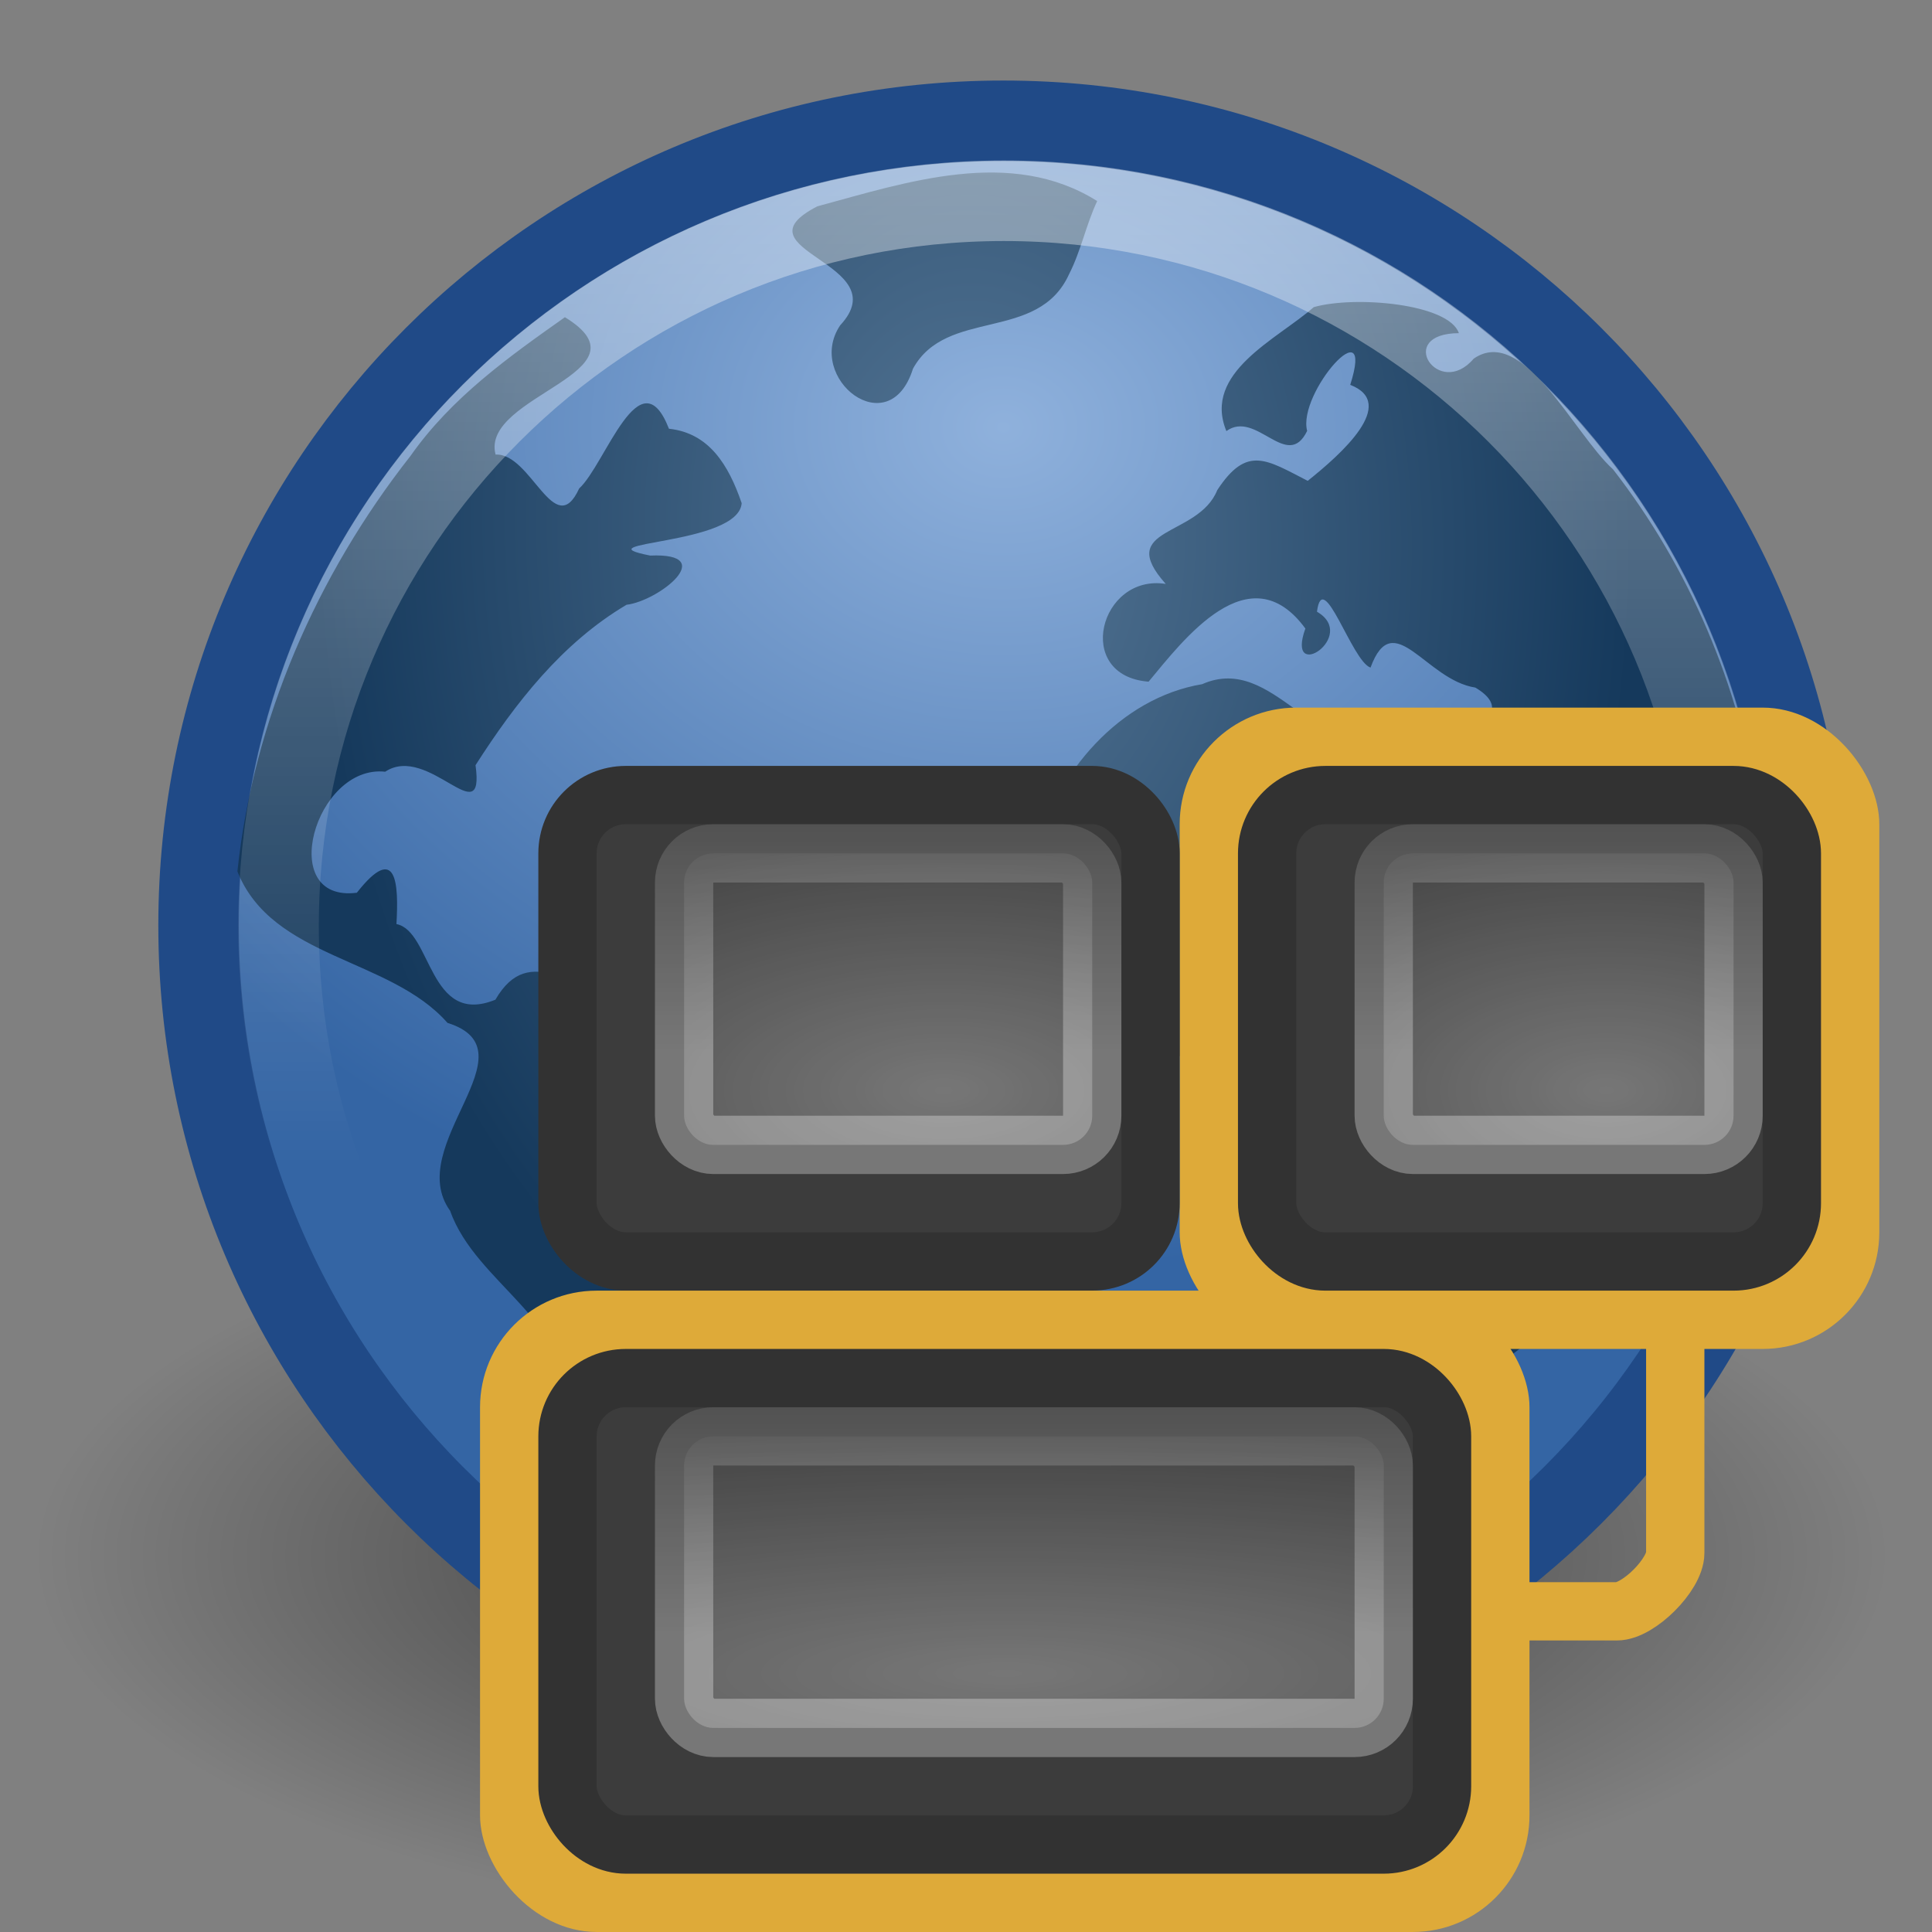 <?xml version="1.0" encoding="UTF-8" standalone="no"?>
<!-- Created with Inkscape (http://www.inkscape.org/) -->

<svg
   xmlns:dc="http://purl.org/dc/elements/1.1/"
   xmlns:cc="http://creativecommons.org/ns#"
   xmlns:rdf="http://www.w3.org/1999/02/22-rdf-syntax-ns#"
   xmlns:svg="http://www.w3.org/2000/svg"
   xmlns="http://www.w3.org/2000/svg"
   xmlns:xlink="http://www.w3.org/1999/xlink"
   xmlns:sodipodi="http://sodipodi.sourceforge.net/DTD/sodipodi-0.dtd"
   xmlns:inkscape="http://www.inkscape.org/namespaces/inkscape"
   sodipodi:docname="preferences-web-browser-shortcuts.svg"
   inkscape:version="0.48.1 r9760"
   version="1.0"
   width="22"
   height="22"
   id="svg2">
  <rect width="100%" height="100%" fill="#808080" stroke="none"/>
  <sodipodi:namedview
     pagecolor="#ffffff"
     bordercolor="#666666"
     borderopacity="1"
     objecttolerance="10"
     gridtolerance="10"
     guidetolerance="10"
     inkscape:pageopacity="0"
     inkscape:pageshadow="2"
     inkscape:window-width="640"
     inkscape:window-height="480"
     id="namedview26"
     showgrid="true"
     showguides="true"
     inkscape:guide-bbox="true"
     inkscape:zoom="10.182075"
     inkscape:cx="-20.480629"
     inkscape:cy="4.7401266"
     inkscape:current-layer="svg2">
    <inkscape:grid
       type="xygrid"
       id="grid3174"
       empspacing="5"
       visible="true"
       enabled="true"
       snapvisiblegridlinesonly="true" />
  </sodipodi:namedview>
  <defs
     id="defs4">
    <radialGradient
       id="radialGradient3868"
       gradientUnits="userSpaceOnUse"
       cy="4.625"
       cx="62.625"
       gradientTransform="matrix(1,0,0,0.341,0,3.047)"
       r="10.625">
      <stop
         id="stop8840"
         offset="0" />
      <stop
         id="stop8842"
         style="stop-opacity:0"
         offset="1" />
    </radialGradient>
    <radialGradient
       id="radialGradient6407"
       gradientUnits="userSpaceOnUse"
       cy="5.305"
       cx="12.466"
       gradientTransform="matrix(1.214,0,0,1,-2.674,-1.5333e-6)"
       r="10.5">
      <stop
         id="stop8649"
         style="stop-color:#8fb1dc"
         offset="0" />
      <stop
         id="stop8651"
         style="stop-color:#3465a4"
         offset="1" />
    </radialGradient>
    <linearGradient
       id="linearGradient5158"
       y2="-0.63"
       gradientUnits="userSpaceOnUse"
       x2="63.397"
       gradientTransform="matrix(1.03,0,0,1.03,-51.596,15.116)"
       y1="-12.742"
       x1="63.397">
      <stop
         id="stop4875"
         style="stop-color:#fff"
         offset="0" />
      <stop
         id="stop4877"
         style="stop-color:#fff;stop-opacity:0"
         offset="1" />
    </linearGradient>
    <radialGradient
       id="radialGradient2414"
       gradientUnits="userSpaceOnUse"
       cy="24.149"
       cx="17.814"
       gradientTransform="matrix(-1.415,0,1.571e-8,1.356,39.434,-22.854)"
       r="9.125">
      <stop
         id="stop4847"
         style="stop-color:#fff"
         offset="0" />
      <stop
         id="stop4849"
         style="stop-color:#b6b6b6"
         offset="1" />
    </radialGradient>
    <radialGradient
       id="radialGradient5163"
       fx="24.652"
       gradientUnits="userSpaceOnUse"
       cy="18.944"
       cx="24.653"
       gradientTransform="matrix(0.037,1.33,-0.949,0.026,29.159,-26.64)"
       r="8.617">
      <stop
         id="stop14112"
         style="stop-color:#557695"
         offset="0" />
      <stop
         id="stop14114"
         style="stop-color:#15395c"
         offset="1" />
    </radialGradient>
    <linearGradient
       x1="37.521"
       y1="11.524"
       gradientTransform="matrix(1,0,0,0.833,-22.002,-1.75)"
       x2="37.521"
       gradientUnits="userSpaceOnUse"
       xlink:href="#linearGradient2821"
       y2="4.1"
       id="linearGradient6368" />
    <radialGradient
       r="4.5"
       gradientTransform="matrix(2.196,0,0,1.182,-11.193,-20.126)"
       cx="13.893"
       cy="24.271"
       gradientUnits="userSpaceOnUse"
       xlink:href="#linearGradient2821"
       id="radialGradient6366" />
    <linearGradient
       x1="37.521"
       y1="11.524"
       gradientTransform="matrix(1.167,0,0,0.833,-40.249,-1.75)"
       x2="37.521"
       gradientUnits="userSpaceOnUse"
       xlink:href="#linearGradient2821"
       y2="4.1"
       id="linearGradient6360" />
    <radialGradient
       r="4.5"
       gradientTransform="matrix(2.562,0,0,1.182,-27.639,-20.123)"
       cx="13.893"
       cy="24.271"
       gradientUnits="userSpaceOnUse"
       xlink:href="#linearGradient2821"
       id="radialGradient6358" />
    <linearGradient
       x1="37.521"
       y1="11.524"
       gradientTransform="matrix(0.857,0,0,0.833,-28.643,8.25)"
       x2="37.521"
       gradientUnits="userSpaceOnUse"
       xlink:href="#linearGradient2821"
       y2="4.1"
       id="linearGradient5566" />
    <radialGradient
       r="4.5"
       gradientTransform="matrix(5.082,0,0,1.084,-67.63,-7.745)"
       cx="15.08"
       cy="24.271"
       gradientUnits="userSpaceOnUse"
       xlink:href="#linearGradient2821"
       id="radialGradient5564" />
    <linearGradient
       id="linearGradient2821">
      <stop
         offset="0"
         style="stop-color:#fff"
         id="stop2823" />
      <stop
         offset="1"
         style="stop-color:#fff;stop-opacity:0"
         id="stop2825" />
    </linearGradient>
    <radialGradient
       inkscape:collect="always"
       xlink:href="#linearGradient2821"
       id="radialGradient3176"
       gradientUnits="userSpaceOnUse"
       gradientTransform="matrix(5.082,0,0,1.084,-67.63,-7.745)"
       cx="15.08"
       cy="24.271"
       r="4.5" />
    <linearGradient
       inkscape:collect="always"
       xlink:href="#linearGradient2821"
       id="linearGradient3178"
       gradientUnits="userSpaceOnUse"
       gradientTransform="matrix(0.857,0,0,0.833,-28.643,8.25)"
       x1="37.521"
       y1="11.524"
       x2="37.521"
       y2="4.1" />
    <radialGradient
       inkscape:collect="always"
       xlink:href="#linearGradient2821"
       id="radialGradient3180"
       gradientUnits="userSpaceOnUse"
       gradientTransform="matrix(2.562,0,0,1.182,-27.639,-20.123)"
       cx="13.893"
       cy="24.271"
       r="4.5" />
    <linearGradient
       inkscape:collect="always"
       xlink:href="#linearGradient2821"
       id="linearGradient3182"
       gradientUnits="userSpaceOnUse"
       gradientTransform="matrix(1.167,0,0,0.833,-40.249,-1.75)"
       x1="37.521"
       y1="11.524"
       x2="37.521"
       y2="4.1" />
    <radialGradient
       inkscape:collect="always"
       xlink:href="#linearGradient2821"
       id="radialGradient3184"
       gradientUnits="userSpaceOnUse"
       gradientTransform="matrix(2.196,0,0,1.182,-11.193,-20.126)"
       cx="13.893"
       cy="24.271"
       r="4.5" />
    <linearGradient
       inkscape:collect="always"
       xlink:href="#linearGradient2821"
       id="linearGradient3186"
       gradientUnits="userSpaceOnUse"
       gradientTransform="matrix(1,0,0,0.833,-22.002,-1.75)"
       x1="37.521"
       y1="11.524"
       x2="37.521"
       y2="4.1" />
    <radialGradient
       inkscape:collect="always"
       xlink:href="#radialGradient3868"
       id="radialGradient3047"
       gradientUnits="userSpaceOnUse"
       gradientTransform="matrix(1,0,0,0.341,0,3.047)"
       cx="62.625"
       cy="4.625"
       r="10.625" />
    <radialGradient
       inkscape:collect="always"
       xlink:href="#radialGradient6407"
       id="radialGradient3049"
       gradientUnits="userSpaceOnUse"
       gradientTransform="matrix(1.214,0,0,1,-2.674,-1.5333e-6)"
       cx="12.466"
       cy="5.305"
       r="10.5" />
    <radialGradient
       inkscape:collect="always"
       xlink:href="#radialGradient5163"
       id="radialGradient3051"
       gradientUnits="userSpaceOnUse"
       gradientTransform="matrix(0.037,1.33,-0.949,0.026,29.159,-26.64)"
       cx="24.653"
       cy="18.944"
       fx="24.652"
       r="8.617" />
    <linearGradient
       inkscape:collect="always"
       xlink:href="#linearGradient5158"
       id="linearGradient3053"
       gradientUnits="userSpaceOnUse"
       gradientTransform="matrix(1.03,0,0,1.03,-51.596,15.116)"
       x1="63.397"
       y1="-12.742"
       x2="63.397"
       y2="-0.63" />
    <radialGradient
       inkscape:collect="always"
       xlink:href="#linearGradient2821"
       id="radialGradient3055"
       gradientUnits="userSpaceOnUse"
       gradientTransform="matrix(5.082,0,0,1.084,-67.63,-7.745)"
       cx="15.08"
       cy="24.271"
       r="4.5" />
    <linearGradient
       inkscape:collect="always"
       xlink:href="#linearGradient2821"
       id="linearGradient3057"
       gradientUnits="userSpaceOnUse"
       gradientTransform="matrix(0.857,0,0,0.833,-28.643,8.25)"
       x1="37.521"
       y1="11.524"
       x2="37.521"
       y2="4.1" />
    <radialGradient
       inkscape:collect="always"
       xlink:href="#linearGradient2821"
       id="radialGradient3059"
       gradientUnits="userSpaceOnUse"
       gradientTransform="matrix(2.562,0,0,1.182,-27.639,-20.123)"
       cx="13.893"
       cy="24.271"
       r="4.5" />
    <linearGradient
       inkscape:collect="always"
       xlink:href="#linearGradient2821"
       id="linearGradient3061"
       gradientUnits="userSpaceOnUse"
       gradientTransform="matrix(1.167,0,0,0.833,-40.249,-1.75)"
       x1="37.521"
       y1="11.524"
       x2="37.521"
       y2="4.1" />
    <radialGradient
       inkscape:collect="always"
       xlink:href="#linearGradient2821"
       id="radialGradient3063"
       gradientUnits="userSpaceOnUse"
       gradientTransform="matrix(2.196,0,0,1.182,-11.193,-20.126)"
       cx="13.893"
       cy="24.271"
       r="4.5" />
    <linearGradient
       inkscape:collect="always"
       xlink:href="#linearGradient2821"
       id="linearGradient3065"
       gradientUnits="userSpaceOnUse"
       gradientTransform="matrix(1,0,0,0.833,-22.002,-1.75)"
       x1="37.521"
       y1="11.524"
       x2="37.521"
       y2="4.1" />
  </defs>
  <g
     id="g3029"
     transform="matrix(0.917,0,0,0.917,0,2.29e-5)">
    <g
       id="layer1">
      <path
         transform="matrix(1.082,0,0,1.291,-55.817,13.352)"
         d="m 73.25,4.625 a 10.625,3.625 0 1 1 -21.25,0 10.625,3.625 0 1 1 21.25,0 z"
         style="opacity:0.56;fill:url(#radialGradient3047);fill-rule:evenodd"
         id="path2774"
         inkscape:connector-curvature="0" />
      <path
         d="m 12.458,1.5 c -5.519,0 -9.992,4.473 -9.992,9.992 0,5.519 4.473,10.008 9.992,10.008 5.519,0 10.008,-4.489 10.008,-10.008 C 22.466,5.973 17.977,1.5 12.458,1.5 z"
         style="fill:url(#radialGradient3049);stroke:#204a87;stroke-width:1;stroke-linecap:round;stroke-linejoin:round"
         id="path2555"
         inkscape:connector-curvature="0" />
      <path
         d="M 9.053,13.69 C 8.827,13.111 7.996,12.76 7.802,12.347 7.132,12.347 6.581,11.673 6.152,12.414 5.323,12.753 5.363,11.561 4.923,11.475 4.952,10.978 4.928,10.454 4.431,11.086 3.424,11.213 3.913,9.489 4.783,9.583 5.321,9.228 6.024,10.364 5.905,9.502 6.401,8.727 6.98,7.984 7.78,7.51 8.184,7.462 8.934,6.862 8.074,6.899 7.175,6.722 9.172,6.776 9.21,6.248 9.047,5.773 8.805,5.377 8.307,5.324 7.946,4.401 7.519,5.766 7.192,6.066 6.887,6.729 6.596,5.621 6.154,5.645 5.958,4.911 8.127,4.62 7.015,3.939 6.319,4.431 5.609,4.934 5.098,5.661 3.933,7.143 3.147,8.941 2.948,10.821 c 0.434,1.088 1.895,1.069 2.609,1.881 1.096,0.344 -0.554,1.521 0.033,2.334 0.319,0.908 1.551,1.385 1.426,2.46 0.159,0.743 -0.318,2.075 0.853,2.174 0.633,-0.098 0.892,-0.977 1.346,-1.305 -0.019,-0.75 0.529,-1.16 0.996,-1.506 0.076,-0.744 0.298,-1.495 0.487,-2.147 -0.277,-0.657 -1.172,-0.583 -1.645,-1.023 m 4.572,-11.192 c -1.07,-0.673 -2.365,-0.235 -3.475,0.065 -1.061,0.548 1.006,0.7 0.283,1.478 -0.438,0.654 0.608,1.483 0.904,0.539 0.416,-0.761 1.552,-0.324 1.938,-1.173 0.148,-0.289 0.211,-0.614 0.35,-0.91 m 8.205,7.538 c -0.421,0.542 -1.474,-0.797 -1.585,-0.253 0.063,0.365 0.598,0.93 0.857,0.391 0.657,0.874 -0.825,1.678 -1.262,1.917 -0.299,-0.666 -0.462,-1.393 -0.88,-1.998 -0.363,-0.655 -0.704,-0.067 -0.202,0.302 0.31,0.845 0.537,1.941 1.661,1.833 0.342,1.077 -1.264,1.708 -1.03,2.808 0.279,0.824 -0.113,1.493 -0.78,1.899 0.261,0.64 -0.367,1.702 -1.099,1.91 -0.453,0.286 -1.02,0.25 -0.949,-0.472 -0.311,-1.041 -0.547,-2.07 -0.37,-3.175 -0.178,-0.658 -0.323,-1.466 -0.531,-1.956 -0.794,-0.694 -1.788,0.676 -2.282,-0.34 -0.715,-0.613 -0.864,-1.49 -0.513,-2.33 0.244,-0.971 1.041,-1.903 2.063,-2.074 0.901,-0.399 1.419,1.041 2.224,0.512 0.419,0.384 1.922,-0.026 1.168,-0.47 -0.616,-0.094 -1.017,-1.021 -1.301,-0.248 -0.231,-0.077 -0.592,-1.257 -0.665,-0.694 0.521,0.303 -0.395,0.905 -0.144,0.209 -0.695,-0.948 -1.513,0.139 -1.947,0.66 -0.937,-0.073 -0.606,-1.343 0.213,-1.214 -0.639,-0.715 0.402,-0.573 0.64,-1.165 0.369,-0.564 0.614,-0.375 1.123,-0.115 0.414,-0.33 1.125,-0.961 0.528,-1.192 0.316,-0.992 -0.658,0.099 -0.535,0.572 -0.247,0.508 -0.631,-0.267 -1.003,0.002 -0.3,-0.729 0.636,-1.142 1.085,-1.539 0.512,-0.146 1.678,-0.043 1.802,0.323 -0.803,0.005 -0.25,0.828 0.184,0.317 0.616,-0.427 1.247,0.938 1.73,1.374 0.946,1.218 1.569,2.683 1.8,4.207 z"
         style="fill:url(#radialGradient3051)"
         id="path6566"
         inkscape:connector-curvature="0" />
      <path
         d="m 21.473,11.5 c 0,4.975 -4.033,9.008 -9.007,9.008 -4.975,0 -9.007,-4.033 -9.007,-9.008 0,-4.975 4.033,-9.007 9.007,-9.007 4.974,0 9.007,4.032 9.007,9.007 z"
         style="opacity:0.4;fill:none;stroke:url(#linearGradient3053)"
         id="path8655"
         inkscape:connector-curvature="0" />
    </g>
    <g
       transform="matrix(0.724,0,0,0.724,5.961,7.339)"
       id="g6370">
      <rect
         id="rect1933"
         style="fill:#deaa39"
         rx="2"
         ry="2"
         height="11"
         width="18"
         y="12"
         x="2.6077e-08" />
      <rect
         id="rect6286"
         style="fill:#deaa39"
         rx="2"
         ry="2"
         height="11"
         width="12"
         y="2"
         x="12" />
      <path
         inkscape:connector-curvature="0"
         id="path6593"
         style="fill:none;stroke:#deaa39"
         d="m 16.5,17.5 h 3 c 0.369,0 1,-0.631 1,-1 v -4.478" />
      <rect
         id="rect4555"
         style="fill:#3c3c3c;stroke:#323232;stroke-width:1;stroke-linecap:square;stroke-linejoin:round;stroke-dashoffset:1.2"
         rx="1"
         ry="1"
         height="8"
         width="15"
         y="13.5"
         x="1.5" />
      <rect
         id="rect2930"
         style="opacity:0.3;fill:url(#radialGradient3055);stroke:url(#linearGradient3057);stroke-width:1;stroke-linecap:square;stroke-linejoin:round;stroke-dashoffset:1.2"
         rx="0.5"
         ry="0.5"
         height="5"
         width="12"
         y="14.5"
         x="3.5" />
      <rect
         id="rect6290"
         style="fill:#3c3c3c;stroke:#323232;stroke-width:1;stroke-linecap:square;stroke-linejoin:round;stroke-dashoffset:1.2"
         rx="1"
         ry="1"
         height="7.999"
         width="10"
         y="3.5"
         x="1.5" />
      <rect
         id="rect6294"
         style="opacity:0.3;fill:url(#radialGradient3059);stroke:url(#linearGradient3061);stroke-width:1;stroke-linecap:square;stroke-linejoin:round;stroke-dashoffset:1.2"
         rx="0.5"
         ry="0.5"
         height="5"
         width="7"
         y="4.5"
         x="3.5" />
      <rect
         id="rect6362"
         style="fill:#3c3c3c;stroke:#323232;stroke-width:1;stroke-linecap:square;stroke-linejoin:round;stroke-dashoffset:1.2"
         rx="1"
         ry="1"
         height="8"
         width="9"
         y="3.5"
         x="13.5" />
      <rect
         id="rect6364"
         style="opacity:0.3;fill:url(#radialGradient3063);stroke:url(#linearGradient3065);stroke-width:1;stroke-linecap:square;stroke-linejoin:round;stroke-dashoffset:1.2"
         rx="0.5"
         ry="0.5"
         height="5"
         width="6"
         y="4.5"
         x="15.5" />
    </g>
    <rect
       ry="0.978"
       rx="0.952"
       y="0"
       x="0"
       height="24"
       width="24"
       id="rect3027"
       style="opacity:0.4;fill:none;stroke:none" />
  </g>
</svg>

